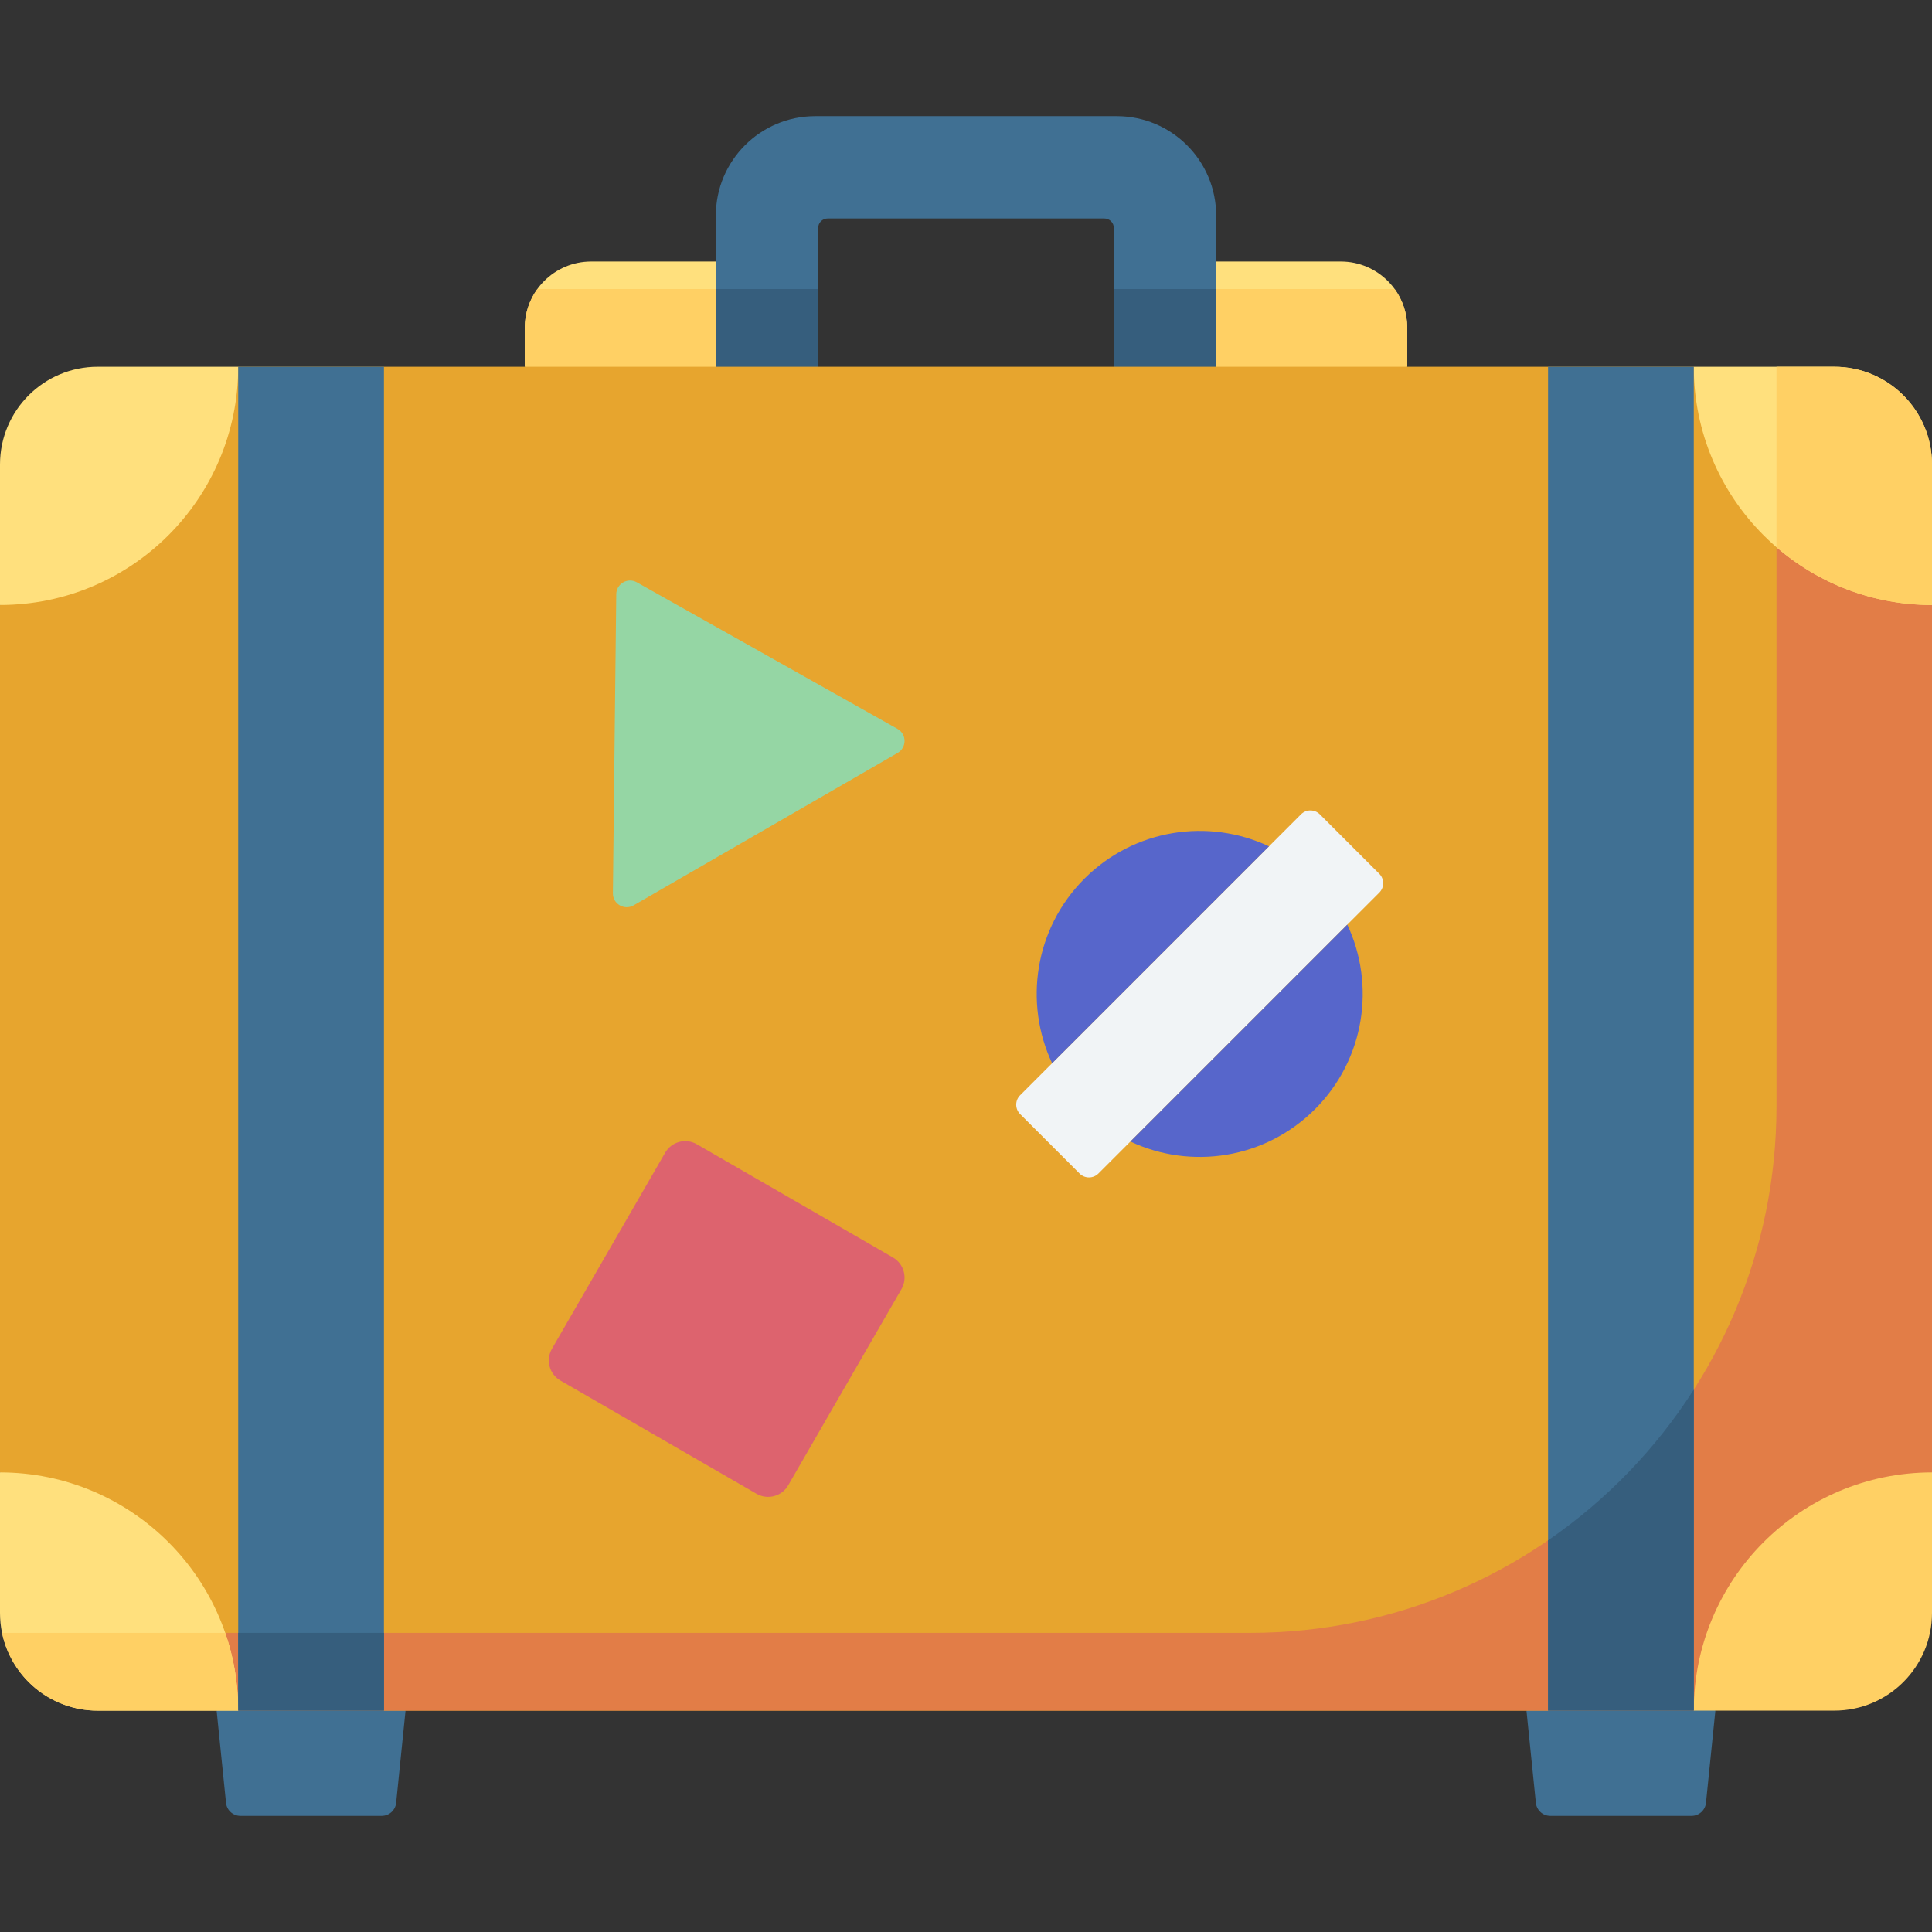 <svg id="Capa_1" enable-background="new 0 0 512 512" height="512" viewBox="0 0 512 512" width="512" xmlns="http://www.w3.org/2000/svg"><rect x="0" y="0" width="512" height="512" fill="#333333" stroke="none"/><g><path d="m322.297 69.307h33.041c9.716 0 17.593 7.877 17.593 17.593v10.299l-56.271 10.153z" fill="#ffe07d"/><path d="m316.078 108.805 56.853-11.607v-10.298c0-3.849-1.236-7.409-3.333-10.305h-47.302z" fill="#ffd064"/><path d="m189.703 69.307h-33.041c-9.716 0-17.593 7.877-17.593 17.593v10.299l64.193 5.789z" fill="#ffe07d"/><path d="m142.402 76.595c-2.097 2.896-3.333 6.456-3.333 10.305v10.298l61.999 11.607-11.365-32.211h-47.301z" fill="#ffd064"/><path d="m189.703 57.134v40.064h27.117v-36.774c0-1.397 1.133-2.53 2.53-2.53h73.3c1.397 0 2.53 1.133 2.53 2.53v36.774h27.117v-40.064c0-14.556-11.8-26.357-26.357-26.357h-79.88c-14.556 0-26.357 11.8-26.357 26.357z" fill="#407093"/><path d="m189.703 76.595h27.117v28.429h-27.117z" fill="#365e7d"/><path d="m295.18 76.595h27.117v28.429h-27.117z" fill="#365e7d"/><path d="m448.279 481.223h-37.436c-1.972 0-3.625-1.493-3.824-3.455l-2.489-24.437 25.031-23.836 25.031 23.836-2.489 24.437c-.2 1.962-1.852 3.455-3.824 3.455z" fill="#407093"/><path d="m101.157 481.223h-37.436c-1.972 0-3.625-1.493-3.825-3.455l-2.489-24.437 25.031-15.547 25.031 15.547-2.489 24.437c-.198 1.962-1.85 3.455-3.823 3.455z" fill="#407093"/><path d="m448.871 97.198h-385.742l-63.129 63.13v229.874l63.129 63.129h385.742l63.129-63.129v-229.874z" fill="#e7a52e"/><path d="m470.793 145.025v148.118c0 77.091-62.494 139.585-139.585 139.585h-286.08l18.001 20.604h385.742l63.129-63.13v-229.874z" fill="#e27d47"/><path d="m512 160.328v-37.248c0-14.294-11.587-25.881-25.881-25.881h-37.248c0 34.865 28.264 63.129 63.129 63.129z" fill="#ffe07d"/><path d="m63.129 97.198h-37.248c-14.294 0-25.881 11.588-25.881 25.882v37.248c34.865 0 63.129-28.264 63.129-63.13z" fill="#ffe07d"/><path d="m448.871 453.331h37.248c14.294 0 25.881-11.587 25.881-25.881v-37.248c-34.865 0-63.129 28.264-63.129 63.129z" fill="#ffd064"/><path d="m0 390.202v37.248c0 14.294 11.587 25.881 25.881 25.881h37.248c0-34.865-28.264-63.129-63.129-63.129z" fill="#ffe07d"/><path d="m63.129 97.198h38.619v356.133h-38.619z" fill="#407093"/><path d="m410.251 97.198h38.619v356.133h-38.619z" fill="#407093" transform="matrix(-1 0 0 -1 859.122 550.529)"/><path d="m.539 432.727c2.437 11.763 12.857 20.604 25.342 20.604h37.248c0-7.215-1.21-14.146-3.439-20.604z" fill="#ffd064"/><path d="m63.13 432.727h38.619v20.603h-38.619z" fill="#365e7d"/><path d="m410.251 408.206v45.125h38.619v-85.061c-10.079 15.753-23.234 29.347-38.619 39.936z" fill="#365e7d"/><path d="m486.119 97.198h-15.326v47.826c11.058 9.536 25.459 15.303 41.207 15.303v-37.247c0-14.294-11.588-25.882-25.881-25.882z" fill="#ffd064"/><path d="m237.883 199.531-69.967 40.396c-2.457 1.419-5.525-.375-5.493-3.213l.892-79.246c.031-2.782 3.032-4.515 5.457-3.151l69.075 38.85c2.473 1.391 2.493 4.945.036 6.364z" fill="#95d6a4"/><path d="m365.528 236.555-74.442 74.442c-1.377 1.377-3.61 1.377-4.988 0l-15.761-15.761c-1.377-1.377-1.377-3.61 0-4.988l74.442-74.442c1.377-1.377 3.61-1.377 4.988 0l15.761 15.761c1.377 1.378 1.377 3.611 0 4.988z" fill="#f1f4f6"/><path d="m299.568 302.516c16.011 7.516 35.684 4.661 48.912-8.567s16.083-32.901 8.567-48.912z" fill="#5766cb"/><path d="m336.298 224.288c-16.011-7.516-35.684-4.661-48.912 8.567s-16.083 32.901-8.567 48.912z" fill="#5766cb"/><path d="m238.888 341.645-30.002 51.965c-1.699 2.943-5.462 3.951-8.405 2.252l-51.965-30.002c-2.943-1.699-3.951-5.462-2.252-8.405l30.002-51.965c1.699-2.943 5.462-3.951 8.405-2.252l51.965 30.002c2.943 1.699 3.951 5.462 2.252 8.405z" fill="#dd636e"/></g></svg>